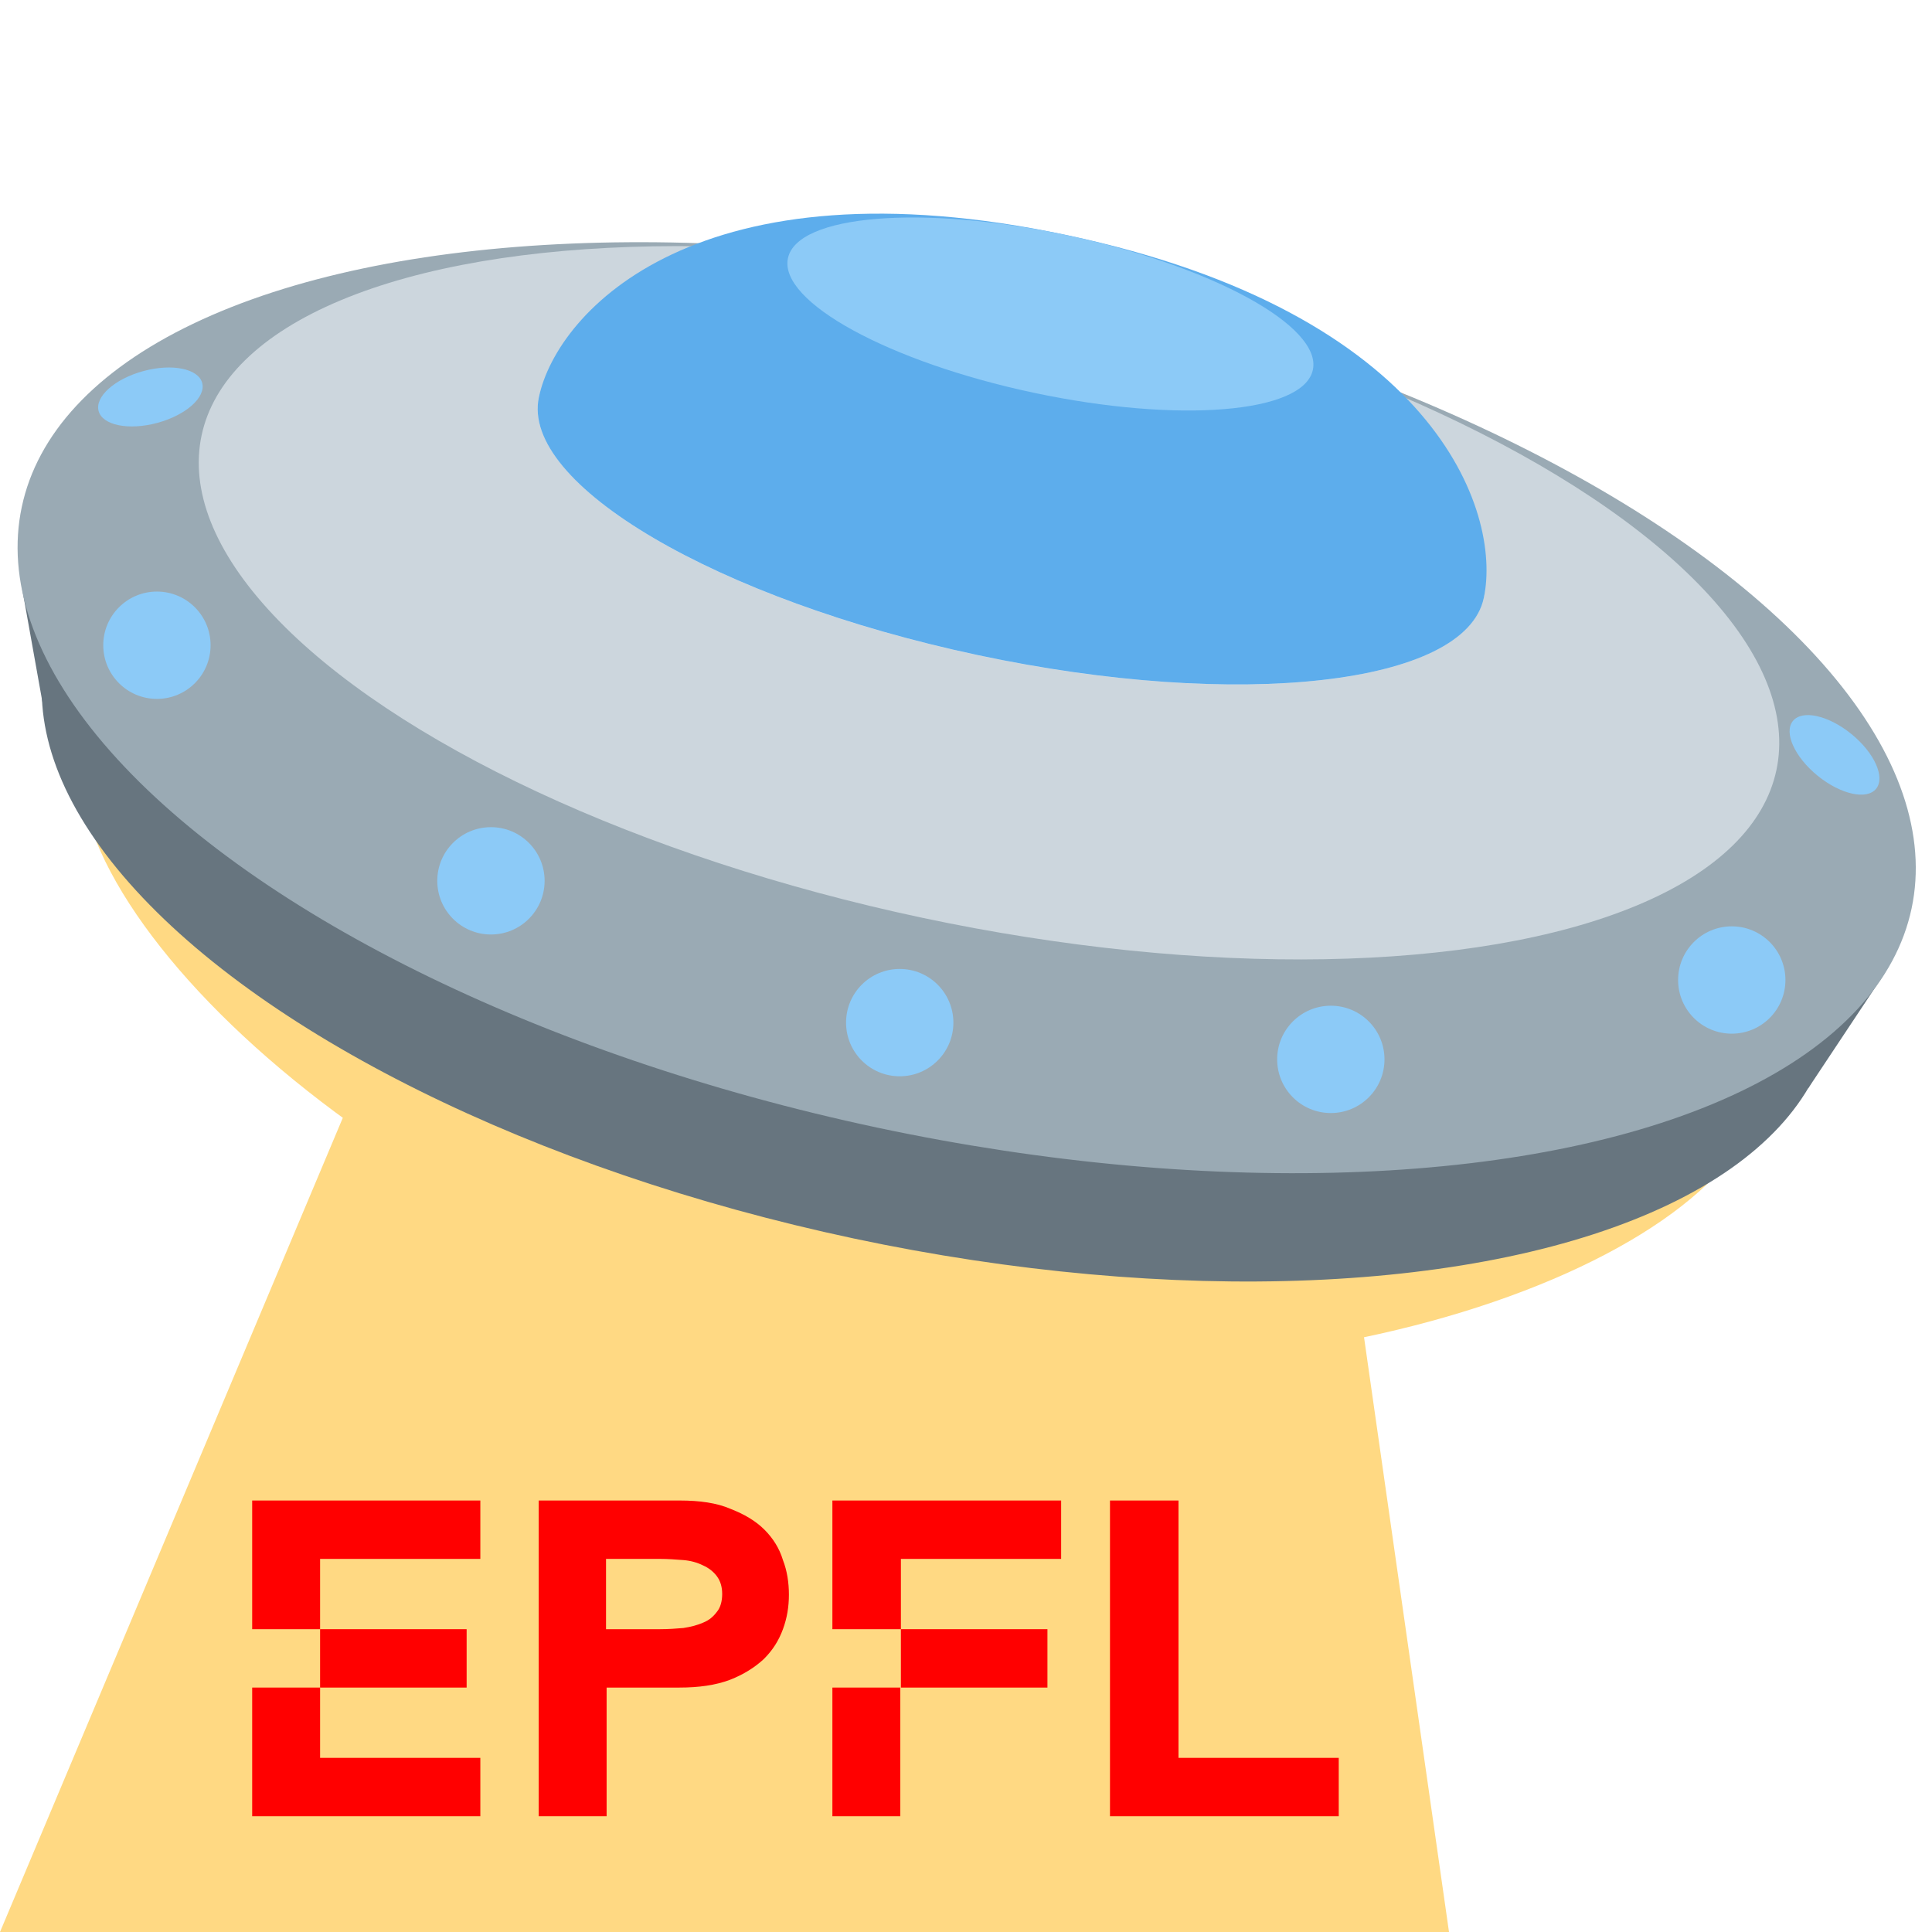 <?xml version="1.0" encoding="UTF-8" standalone="no"?>
<svg
   viewBox="0 0 36 36"
   version="1.1"
   id="svg34"
   sodipodi:docname="flying-saucer-EPFL.svg"
   inkscape:version="1.1.2 (0a00cf5339, 2022-02-04)"
   xmlns:inkscape="http://www.inkscape.org/namespaces/inkscape"
   xmlns:sodipodi="http://sodipodi.sourceforge.net/DTD/sodipodi-0.dtd"
   xmlns="http://www.w3.org/2000/svg"
   xmlns:svg="http://www.w3.org/2000/svg"
   xmlns:rdf="http://www.w3.org/1999/02/22-rdf-syntax-ns#"
   xmlns:cc="http://creativecommons.org/ns#"
   xmlns:dc="http://purl.org/dc/elements/1.1/">
  <title
     id="title1207">EPFL Startpage logo</title>
  <defs
     id="defs38" />
  <sodipodi:namedview
     id="namedview36"
     pagecolor="#ffffff"
     bordercolor="#666666"
     borderopacity="1.0"
     inkscape:pageshadow="2"
     inkscape:pageopacity="0.0"
     inkscape:pagecheckerboard="0"
     showgrid="false"
     inkscape:zoom="41.145004"
     inkscape:cx="14.327377"
     inkscape:cy="28.885645"
     inkscape:window-width="1874"
     inkscape:window-height="1136"
     inkscape:window-x="46"
     inkscape:window-y="27"
     inkscape:window-maximized="1"
     inkscape:current-layer="svg34" />
  <path
     fill="#FFD983"
     d="M32.831 20.425c-.689 3.241-9.21 6.221-17.314 4.499S.841 17.013 1.53 13.772s8.587-3.287 16.69-1.564 15.3 4.976 14.611 8.217z"
     id="path2" />
  <path
     fill="#FFD983"
     d="M27 36l-2-14-17-5-8 19z"
     id="path4" />
  <ellipse
     transform="rotate(-78 17.482 15.686)"
     fill="#67757F"
     cx="17.481"
     cy="15.685"
     rx="7.556"
     ry="17"
     id="ellipse6" />
  <path
     fill="#67757F"
     d="M.414 10.977l.414 2.315 32.866 6.986 1.412-2.126z"
     id="path8" />
  <ellipse
     transform="rotate(-78 18.013 13.186)"
     fill="#9AAAB4"
     cx="18.012"
     cy="13.186"
     rx="8"
     ry="18"
     id="ellipse10" />
  <ellipse
     transform="rotate(-78 18.43 11.23)"
     fill="#CCD6DD"
     cx="18.428"
     cy="11.229"
     rx="6"
     ry="15"
     id="ellipse12" />
  <ellipse
     transform="rotate(-78 18.845 9.274)"
     fill="#E1E8ED"
     cx="18.844"
     cy="9.273"
     rx="3"
     ry="9"
     id="ellipse14" />
  <path
     fill="#5DADEC"
     d="M10.041 7.402c.344-1.621 2.996-4.475 9.843-3.02s8.108 5.141 7.764 6.762c-.344 1.621-4.565 2.097-9.427 1.063s-8.525-3.184-8.18-4.805z"
     id="path16" />
  <circle
     fill="#8CCAF7"
     cx="16.765"
     cy="19.055"
     r="1"
     id="circle18" />
  <circle
     fill="#8CCAF7"
     cx="24.798"
     cy="19.74"
     r="1"
     id="circle20" />
  <circle
     fill="#8CCAF7"
     cx="32.269"
     cy="18.261"
     r="1"
     id="circle22" />
  <ellipse
     transform="rotate(-50.811 34.182 14.066)"
     fill="#8CCAF7"
     cx="34.183"
     cy="14.067"
     rx=".5"
     ry="1"
     id="ellipse24" />
  <ellipse
     transform="rotate(-15.188 2.802 7.396)"
     fill="#8CCAF7"
     cx="2.802"
     cy="7.397"
     rx="1"
     ry=".5"
     id="ellipse26" />
  <circle
     fill="#8CCAF7"
     cx="2.924"
     cy="12.023"
     r="1"
     id="circle28" />
  <circle
     fill="#8CCAF7"
     cx="9.148"
     cy="16.413"
     r="1"
     id="circle30" />
  <ellipse
     transform="rotate(-78 19.573 5.85)"
     fill="#8CCAF7"
     cx="19.572"
     cy="5.85"
     rx="1.5"
     ry="5"
     id="ellipse32" />
  <g
     id="g944"
     transform="matrix(0.111,0,0,0.111,4.699,27.96)"
     style="fill:#ff0000">
    <polygon
       class="st0"
       points="38.3,9.8 38.3,0 0,0 0,21.6 11.4,21.6 11.4,9.8 "
       id="polygon928"
       style="fill:#ff0000" />
    <polygon
       class="st0"
       points="11.4,43.2 11.4,31.4 0,31.4 0,53 38.3,53 38.3,43.2 "
       id="polygon930"
       style="fill:#ff0000" />
    <rect
       x="11.4"
       y="21.6"
       class="st0"
       width="24.6"
       height="9.8"
       id="rect932"
       style="fill:#ff0000" />
    <path
       class="st0"
       d="M 86,4.9 C 84.5,3.4 82.6,2.3 80.3,1.4 78,0.4 75.1,0 71.8,0 H 48.1 V 53 H 59.5 V 31.4 h 12.2 c 3.3,0 6.1,-0.4 8.5,-1.3 2.3,-0.9 4.2,-2.1 5.7,-3.5 1.5,-1.5 2.5,-3.1 3.2,-5 0.7,-1.9 1,-3.8 1,-5.8 0,-2 -0.3,-4 -1,-5.8 C 88.5,8 87.4,6.3 86,4.9 Z m -8,13.8 c -0.6,0.8 -1.3,1.4 -2.3,1.8 -0.9,0.4 -2,0.7 -3.3,0.9 -1.2,0.1 -2.5,0.2 -3.9,0.2 H 59.4 V 9.8 h 9.1 c 1.3,0 2.6,0.1 3.9,0.2 1.2,0.1 2.3,0.4 3.3,0.9 0.9,0.4 1.7,1 2.3,1.8 0.6,0.8 0.9,1.8 0.9,3 0,1.2 -0.3,2.3 -0.9,3 z"
       id="path934"
       style="fill:#ff0000" />
    <polygon
       class="st0"
       points="144,53 182.4,53 182.4,43.2 155.5,43.2 155.5,0 144,0 "
       id="polygon936"
       style="fill:#ff0000" />
    <polygon
       class="st0"
       points="135.8,9.8 135.8,0 97.4,0 97.4,21.6 108.9,21.6 108.9,9.8 "
       id="polygon938"
       style="fill:#ff0000" />
    <rect
       x="97.4"
       y="31.4"
       class="st0"
       width="11.4"
       height="21.6"
       id="rect940"
       style="fill:#ff0000" />
    <rect
       x="108.9"
       y="21.6"
       class="st0"
       width="24.6"
       height="9.8"
       id="rect942"
       style="fill:#ff0000" />
  </g>
</svg>
